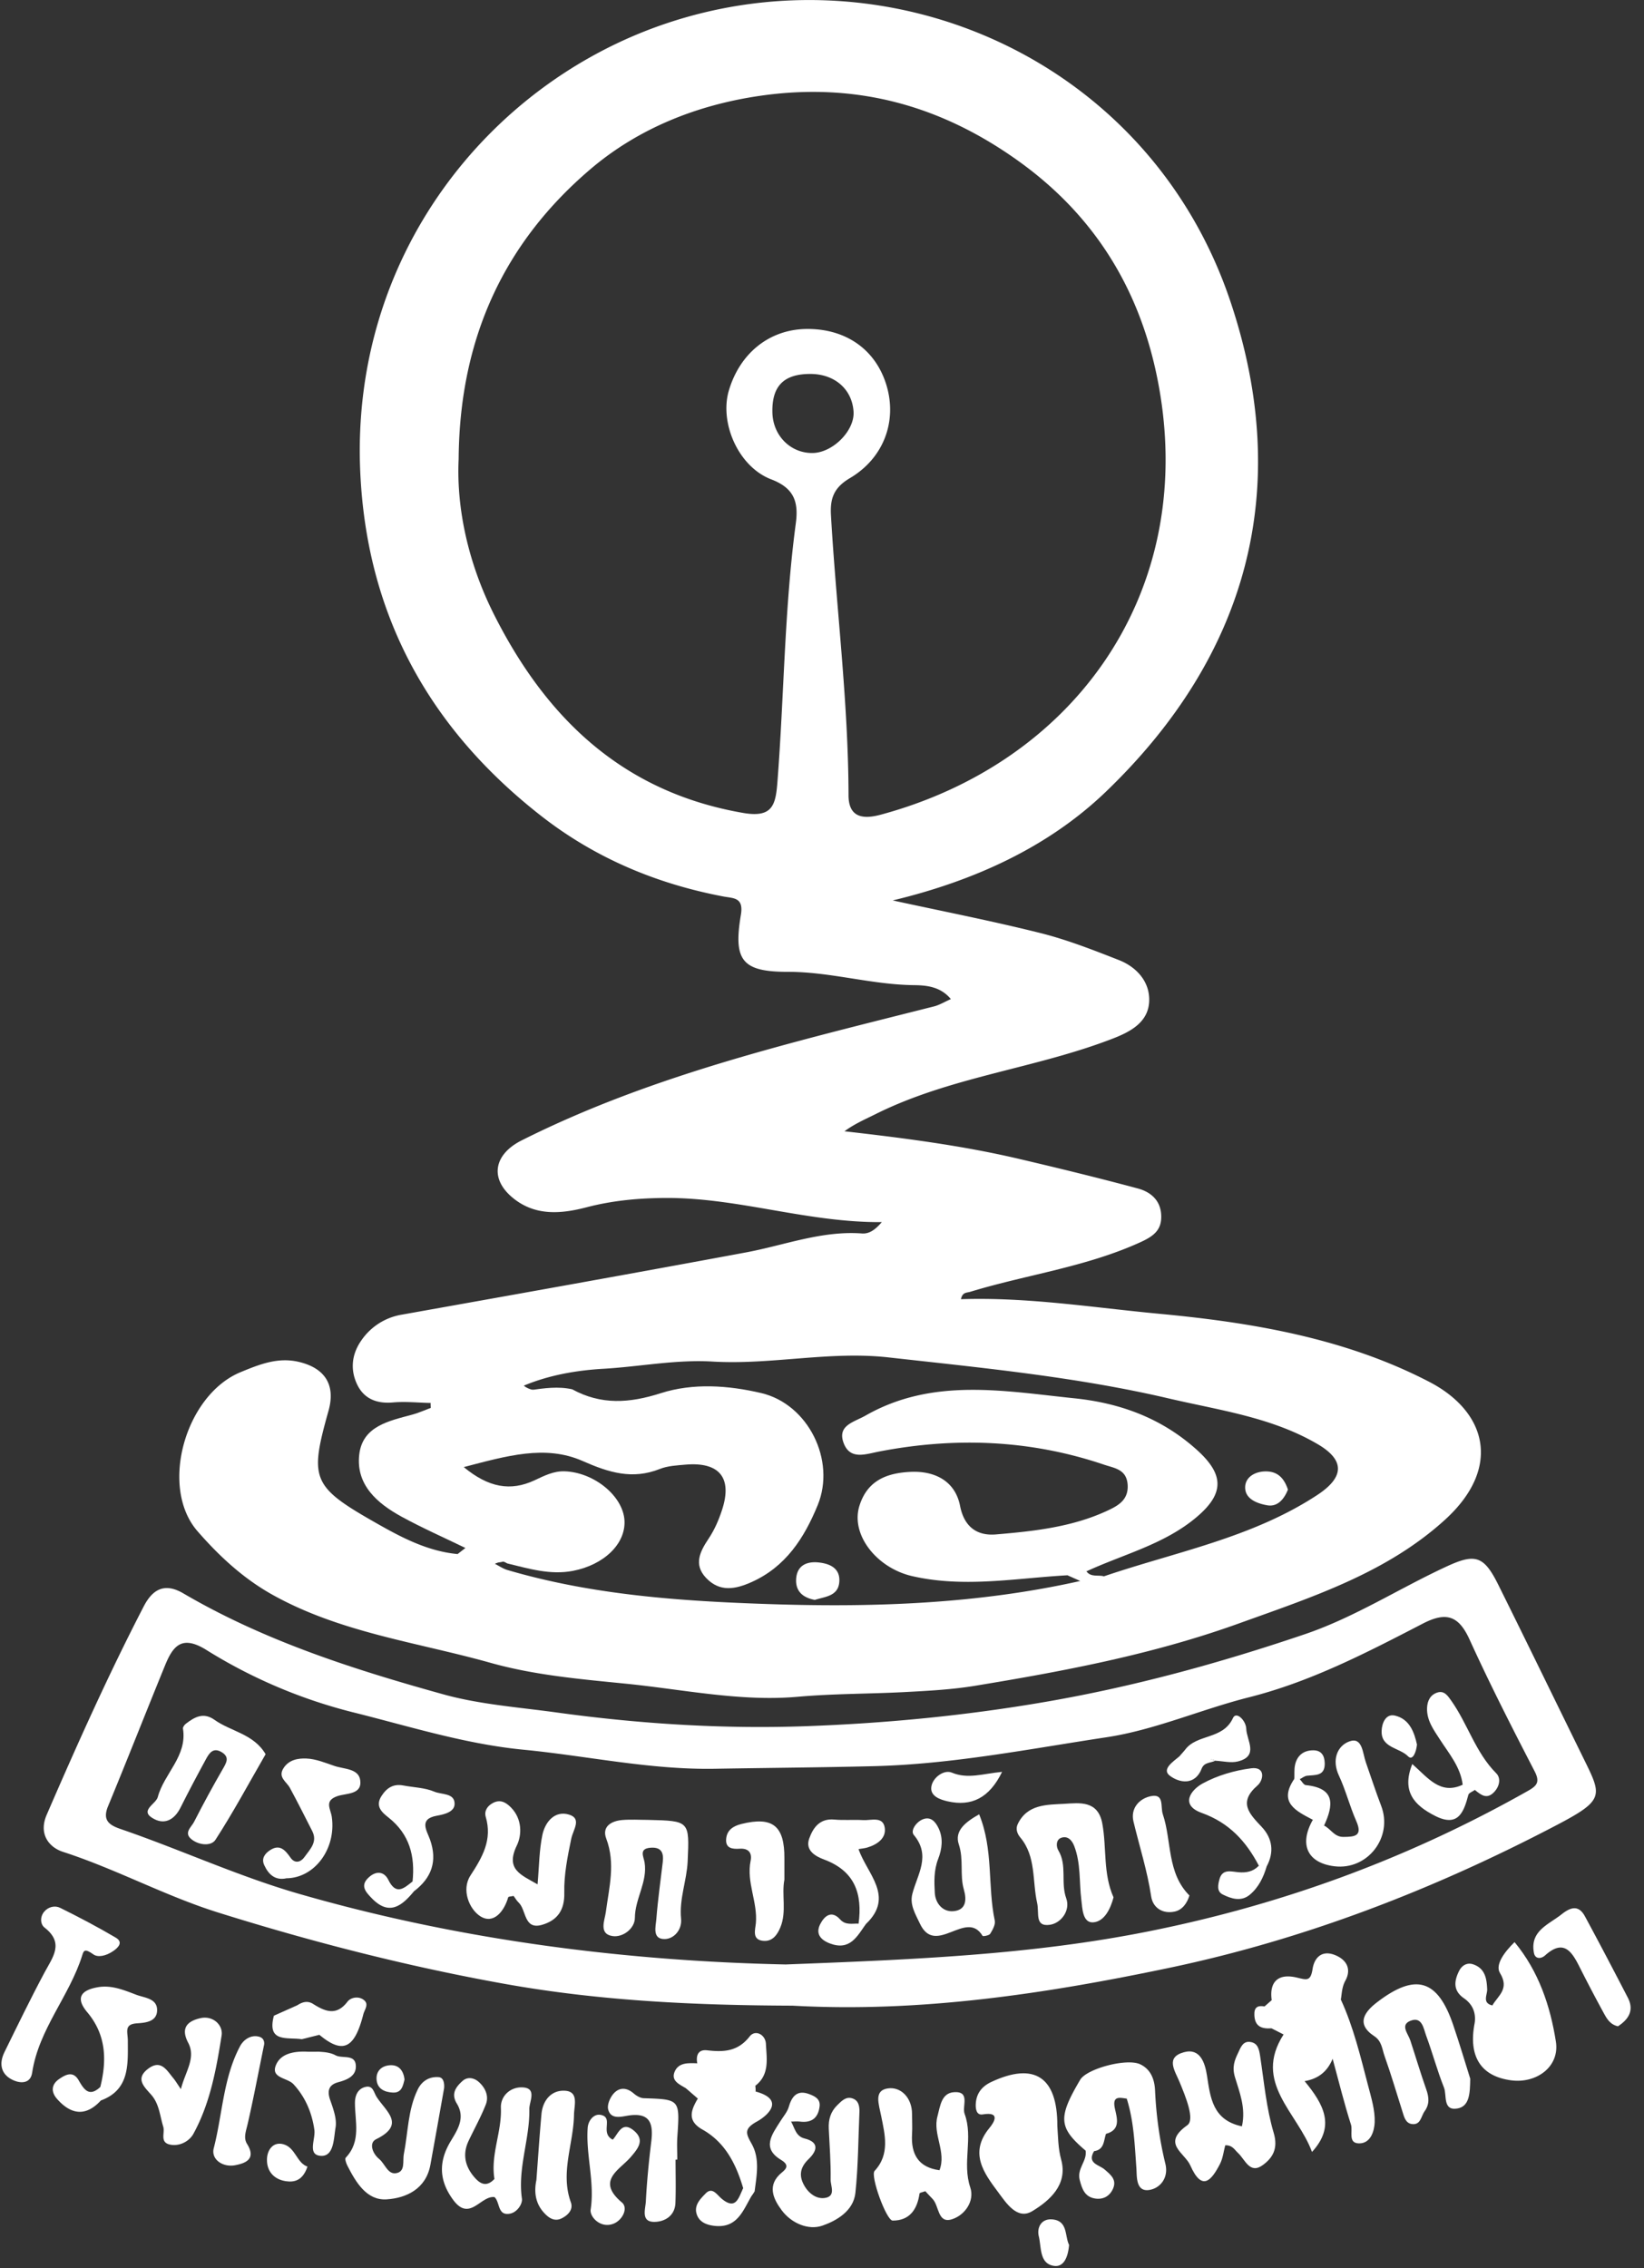 <svg width="79" height="109" xmlns="http://www.w3.org/2000/svg"><rect width="100%" height="100%" fill="#333333" stroke="none"/><g fill="#FFF" fill-rule="evenodd"><path d="M24.172 74.971l-.396.175c.202.102.395.238.609.301 4.1 1.205 8.328 1.496 12.56 1.637 5.02.168 10.031-.004 14.965-1.11.007-.154-.032-.258-.1-.332.125-.002.25-.005.374-.013.195.392.532.251.867.12 3.461-1.178 7.108-1.846 10.244-3.904 1.29-.847 1.36-1.662.026-2.445-2.207-1.295-4.712-1.626-7.146-2.195-4.438-1.039-8.96-1.47-13.476-1.975-2.837-.318-5.637.367-8.455.2-1.769-.104-3.498.245-5.244.346-1.274.074-2.607.298-3.833.813.085.099.173.175.265.233l-.032.008c-.553.143-1.1.319-1.675.354-.467.027-.873.294-1.334.348-.56-.114-1.157.294-1.698-.113-.603-.012-1.21-.078-1.807-.025-.786.07-1.403-.177-1.73-.876-.333-.71-.254-1.447.21-2.108a2.934 2.934 0 0 1 1.939-1.234c5.517-.984 11.035-1.967 16.545-2.992 1.837-.342 3.643-1.054 5.57-.91.334.024.618-.153.954-.546-3.565.028-6.871-1.167-10.334-1.16-1.307.003-2.575.115-3.85.447-1.212.316-2.477.44-3.563-.465-1.128-.941-.865-2.092.433-2.745 6.284-3.159 13.072-4.732 19.82-6.442.263-.066.504-.216.812-.352-.499-.607-1.188-.664-1.775-.67-2.044-.023-4.01-.642-6.068-.64-2.21.002-2.61-.568-2.247-2.74.142-.844-.356-.79-.836-.88-3.226-.611-6.181-1.854-8.771-3.88-5.365-4.195-8.37-9.639-8.683-16.51-.471-10.355 6.13-18.628 14.586-21.525 10.894-3.734 23.341 1.727 27.23 13.327 3.02 9.008.82 17.018-5.993 23.56-2.793 2.68-6.363 4.287-10.237 5.217 2.363.514 4.738.978 7.083 1.564 1.289.322 2.54.813 3.78 1.299.88.345 1.51 1.069 1.46 2.006-.05.958-.843 1.419-1.722 1.76-3.725 1.449-7.787 1.831-11.399 3.627-.508.253-1.03.477-1.52.837 2.836.324 5.625.68 8.366 1.322 1.916.449 3.828.916 5.728 1.426.597.16 1.085.546 1.125 1.263.039.704-.325 1.01-.966 1.305-2.624 1.206-5.483 1.568-8.209 2.398-.169.052-.377.01-.446.356 3.204-.108 6.358.404 9.53.701 4.493.42 8.954 1.182 12.976 3.272 2.775 1.442 3.485 4.136.757 6.622-2.816 2.564-6.383 3.717-9.91 4.987-4.123 1.485-8.375 2.288-12.662 2.993-1.13.186-2.283.246-3.429.306-1.7.088-3.397.073-5.105.224-2.759.243-5.511-.354-8.266-.629-2.195-.22-4.381-.407-6.509-1.005-3.525-.99-7.212-1.446-10.484-3.278-1.408-.789-2.561-1.868-3.585-3.044-1.848-2.124-.584-6.55 2.07-7.643.907-.374 1.8-.736 2.813-.49 1.26.304 1.757 1.12 1.412 2.347-.904 3.22-.812 3.621 2.115 5.294 1.256.719 2.575 1.45 4.088 1.59.69.058 1.382.096 2.061.253l.122.038zM22.04 22.054c-.113 2.35.45 4.996 1.7 7.478 2.521 5.007 6.207 8.536 11.968 9.533 1.372.238 1.56-.335 1.645-1.425.327-4.16.334-8.344.888-12.488.135-1.015-.065-1.69-1.178-2.115-1.587-.607-2.495-2.72-2.04-4.266.534-1.809 1.958-2.94 3.725-2.962 1.91-.023 3.352 1.001 3.861 2.742.494 1.69-.131 3.456-1.767 4.425-.778.46-.958.977-.911 1.79.258 4.487.834 8.953.844 13.455.003 1.184.863 1.114 1.565.924 9.153-2.478 14.873-10.366 13.457-19.91-.706-4.753-2.882-8.62-6.78-11.441-3.736-2.703-7.836-3.87-12.518-3.186-3.087.45-5.876 1.606-8.122 3.518-4.068 3.465-6.295 8.02-6.337 13.928zm17.014-.285c.969-.015 2.02-1.077 1.962-1.984-.067-1.079-.904-1.812-2.07-1.815-1.286-.004-1.865.587-1.829 1.868.031 1.103.878 1.948 1.937 1.931z"/><path d="M22.35 67.37c.404-.127.645-.588 1.129-.552 1.344.333 2.674-.356 4.017-.055 1.39.759 2.745.671 4.259.186 1.544-.494 3.23-.38 4.825-.005 2.26.531 3.595 3.237 2.714 5.384-.65 1.584-1.535 2.965-3.186 3.702-.78.348-1.523.485-2.176-.2-.62-.652-.287-1.28.118-1.889.286-.428.488-.896.647-1.384.504-1.536-.12-2.314-1.757-2.174-.416.036-.854.057-1.233.208-1.32.523-2.446.175-3.71-.383-1.797-.794-3.664-.24-5.712.293 1.191.983 2.243 1.175 3.402.635.466-.218.91-.45 1.448-.432 1.418.049 2.815 1.195 2.874 2.374.056 1.118-.992 2.124-2.478 2.41-1.092.21-2.116-.107-3.152-.357-.625-.373-1.5-.067-2.014-.743-1.025-.498-2.071-.958-3.07-1.505-1.169-.639-2.196-1.527-2.033-2.977.156-1.38 1.435-1.623 2.552-1.927.303-.082.592-.214.887-.323.556-.06 1.044-.513 1.65-.286"/><path d="M22.365 74.388c.679.099 1.382.1 1.982.507-.124.234-.395.135-.571.251-.67.132-1.27-.011-1.787-.466l.376-.292M22.35 67.37c-.532.198-1.062.405-1.649.286a2.142 2.142 0 0 1-.008-.237c.559.198 1.084-.716 1.657-.049M52.207 75.511c-.327-.048-.647-.059-.913.189-2.482.138-4.948.612-7.45.043-1.716-.39-2.974-1.99-2.548-3.373.387-1.254 1.357-1.584 2.446-1.639 1.154-.058 2.155.42 2.393 1.637.206 1.049.857 1.44 1.717 1.369 1.835-.154 3.685-.355 5.384-1.152.483-.227.992-.501.952-1.219-.043-.76-.623-.809-1.136-.982-3.548-1.2-7.158-1.336-10.815-.629-.641.124-1.38.412-1.692-.396-.333-.864.487-1.015 1.042-1.331 3.221-1.84 6.65-1.184 10.04-.833 2.192.226 4.183.948 5.875 2.468 1.318 1.185 1.359 2.1-.021 3.258-1.55 1.3-3.496 1.767-5.274 2.59M39.155 76.883c-.604-.111-.947-.445-.895-1.04.055-.628.523-.817 1.073-.76.53.055 1.034.267 1 .907-.037.722-.687.733-1.178.893M61.89 71.582c-.184.461-.499.842-.998.754-.472-.084-1.078-.298-1.057-.885.016-.464.462-.74.985-.743.6-.003.894.352 1.07.874M25.167 66.589c.753.576 1.753-.138 2.498.478-1.194.037-2.393-.182-3.584.098-.25.059-.574.065-.602-.347l1.688-.23"/><path d="M52.207 75.511c.22.297.562.16.844.237-.325.357-.733.29-1.141.226l-.616-.274c.21-.518.53-.51.913-.189"/><g><path d="M45.145 104.29c.345-.883-.335-1.723-.096-2.593.13-.475.181-1.123.805-1.158.789-.044.363.681.5 1.046.422 1.139-.128 2.35.27 3.53.22.651-.254 1.34-.89 1.535-.684.21-.6-.653-.922-.982-.124-.126-.242-.258-.348-.37-.132.05-.272.07-.277.109-.109.761-.47 1.305-1.292 1.303-.303 0-1.084-2.156-.868-2.387.752-.805.488-1.768.32-2.622-.115-.591-.368-1.236.306-1.341.626-.099 1.173.436 1.174 1.227 0 .324.02.649 0 .971-.058.97.312 1.597 1.318 1.732M64.433 96.09c.61 1.324.942 2.738 1.31 4.138.151.578.337 1.178.315 1.76-.016.404-.183 1.022-.758 1.012-.54-.009-.282-.589-.38-.898-.324-1.01-.575-2.042-.882-3.166-.242.584-.657.956-1.347 1.073.925 1.121 1.492 2.163.355 3.403-.696-1.898-2.852-3.335-1.366-5.645.237-.91 1.279-.758 1.764-1.341.291-.223.508-.676.99-.336M70.65 99.891c-.011.706-.033 1.336-.624 1.433-.708.116-.49-.64-.639-1.01-.323-.81-.547-1.658-.85-2.476-.13-.348-.194-.95-.756-.731-.514.201-.118.617-.011.943.258.785.492 1.577.767 2.356.132.375.166.707-.078 1.048-.175.243-.187.674-.612.617-.32-.044-.38-.37-.465-.634-.28-.877-.537-1.76-.846-2.626-.119-.333-.133-.724-.494-.961-.927-.607-.434-1.198.132-1.633 1.855-1.423 2.915-1.094 3.656 1.088.31.911.583 1.835.82 2.586M59.679 102.181c.199-.892-.121-1.646-.337-2.371-.143-.483-.02-.798.154-1.16.114-.239.22-.563.56-.527.397.043.45.367.502.71.186 1.226.295 2.48.647 3.659.226.758-.05 1.203-.521 1.549-.628.46-.85-.263-1.19-.577-.166-.152-.268-.385-.617-.373-.078.29-.111.624-.255.902-.416.805-.865 1.328-1.423.067-.277-.625-1.398-1.042-.144-1.934.378-.268-.089-1.384-.366-2.06-.229-.557-.704-1.2.205-1.447.775-.212 1.01.506 1.105 1.12.164 1.068.273 2.144 1.68 2.442M50.808 102.15c.039.547.034 1.08.186 1.635.327 1.202-.557 1.968-1.39 2.472-.727.44-1.257-.4-1.642-.916-.683-.915-1.405-1.886-.415-3.083.206-.249.567-.798-.324-.65-.297.049-.344-.251-.335-.485.02-.51.282-.856.744-1.073 2.073-.972 3.184-.24 3.176 2.1M21.342 100.34c-.223 1.252-.437 2.472-.66 3.69-.212 1.165-1.166 1.6-2.106 1.66-.955.06-1.475-.819-1.884-1.621-.059-.116-.13-.328-.078-.382.75-.788.442-1.735.442-2.642 0-.324.123-.662.494-.756.382-.098.407.263.55.483.438.682 1.42 1.322-.03 2.03-.347.17-.183.675.148.946.278.228.41.743.804.686.475-.068.317-.58.384-.92.205-1.037.19-2.122.666-3.102.204-.422.57-.627 1.002-.596.255.018.283.316.268.524M38.016 101.954c.171.303.224.705.641.809.765.189.572.633.202.989-.455.438-.474.865-.165 1.352.21.33.553.568.925.521.569-.071.291-.58.296-.88.013-.82-.052-1.64-.09-2.46-.019-.434.09-.812.414-1.126.205-.2.409-.418.71-.325.313.095.361.387.349.678-.056 1.29-.057 2.585-.193 3.866-.093.872-.903 1.335-1.579 1.573-.683.24-1.5-.116-1.96-.734-.407-.545-.736-1.222.018-1.828.247-.2.317-.372-.056-.598-.937-.567-.432-1.218-.036-1.843.177-.159.351-.169.524.006M71.713 96.371c.274-.475.836-.79.365-1.56-.244-.399.228-1.022.702-1.483 1.164 1.406 1.717 3.076 1.986 4.78.19 1.206-.93 2.024-2.15 1.862-1.463-.194-2.07-1.156-1.75-2.77.285-.163.498 0 .712.156.613.44.613.44 1.384.618-.384-.521-1.297-.286-1.444-1.07-.018-.208.034-.39.195-.533M4.482 93.914c-.419-.3-.462-.17-.529.045-.612 1.962-2.093 3.551-2.408 5.645-.08.534-.55.509-.869.377-.611-.254-.753-.773-.462-1.366.63-1.281 1.252-2.567 1.925-3.826.396-.74.96-1.415.001-2.16-.205-.16-.224-.516-.016-.764.2-.238.518-.307.765-.185.907.448 1.805.921 2.677 1.435.358.212.134.463-.115.636-.376.261-.762.318-.969.163"/><path d="M53.146 102.543c-.114.33-.078.762-.572.83-.143.128-.279.12-.406-.024-1.302-1.106-1.339-1.583-.26-3.407.312-.53 2.233-1.047 2.88-.744.513.241.692.728.716 1.255.055 1.196.214 2.373.498 3.537.162.668-.257 1.175-.79 1.25-.64.089-.578-.668-.604-1.039-.082-1.13-.12-2.258-.464-3.35-.54-.404-.978-.033-1.43.192-.306.22-.25.46-.044.71.153.268.19.603.476.79M8.692 100.394c.214-.847.736-1.501.352-2.228-.398-.755.015-1.054.59-1.184.6-.135 1.095.333 1.015.836-.257 1.623-.553 3.263-1.358 4.727-.176.32-.604.592-1.068.523-.58-.087-.282-.564-.38-.874-.16-.516-.189-1.085-.571-1.524-.329-.378-.795-.77-.154-1.256.618-.468.896.076 1.213.456.1.12.18.259.361.524M32.463 103.783c0 .692.02 1.385-.006 2.076-.023.642-.543.918-1.032.913-.633-.007-.41-.615-.39-.977.05-.96.143-1.917.26-2.87.108-.887-.053-1.434-1.14-1.256-.307.05-.815.192-.932-.31-.052-.22.092-.557.257-.745.275-.315.628-.31.968-.017.132.114.318.226.483.232 1.745.058 1.74.051 1.618 1.853-.025.364-.003.732-.003 1.098l-.083.003zM77.75 97.373c-.382-.083-.543-.376-.695-.655a75.653 75.653 0 0 1-1.156-2.204c-.37-.737-.763-1.345-1.646-.552-.207.187-.483.179-.54-.107-.207-1.065.696-1.363 1.327-1.863.44-.349.82-.462 1.125.103.699 1.292 1.38 2.593 2.055 3.897.322.622.034 1.05-.47 1.381M36.313 100.509c1.462.4.53 1.184.071 1.435-.663.364-.534.592-.258 1.09.393.71.235 1.496.138 2.26-.09.156-.176.33-.4.278-.25-.058-.209-.237-.15-.415-.342-1.158-.86-2.204-1.96-2.822-.75-.422-.549-.932-.222-1.488.811-1.067 1.788-.77 2.781-.338M25.776 104.759c.08-1.054.148-2.11.243-3.163.063-.697.51-1.183 1.164-1.123.634.059.407.714.4 1.142-.02 1.405-.67 2.781-.152 4.216.127.351-.137.623-.447.774-.357.174-.638-.043-.854-.283-.4-.445-.475-.987-.354-1.563M4.82 100.29c.321-1.29.283-2.51-.627-3.592-.586-.696-.292-1.063.506-1.202.668-.117 1.267.142 1.86.366.402.15 1.024.172.989.778-.03.506-.54.564-.955.59-.65.042-.45.408-.45.842-.001 1.121.101 2.352-1.296 2.866-.219-.207-.193-.425-.027-.648M15.347 98.595c.072.014.47.005.773.17.33.181.972-.084.98.531.006.477-.424.65-.85.766-.442.12-.542.4-.385.848.149.429.331.915.259 1.335-.087.499-.07 1.374-.684 1.354-.694-.023-.27-.798-.333-1.246-.117-.834-.44-1.588-1.008-2.2-.282-.305-1.068-.285-.854-.876.221-.608.9-.712 1.53-.683.093.005.185.001.572.001M12.684 98.29c-.3 1.468-.52 2.64-.789 3.8-.075.324-.205.643-.024.934.454.728-.07.934-.583 1.027-.589.107-1.154-.286-1.017-.817.422-1.634.453-3.376 1.264-4.903.177-.333.543-.565.923-.455.327.095.221.45.226.414M23.763 105.581c-.666-.084-1.195 1.213-1.991.128-.706-.962-.684-1.877-.105-2.83.347-.573.695-1.122.283-1.796-.281-.462-.055-.785.273-1.08.258-.232.573-.136.766.03.316.27.52.677.357 1.096-.235.6-.552 1.167-.828 1.75-.287.607-.188 1.169.223 1.682.29.36.608.585 1.019.148.255.29.254.58.003.872"/><path d="M23.763 105.581l-.003-.872c-.194-1.162.357-2.255.31-3.411-.023-.574.44-.981.962-.99.82-.013.397.678.404 1.044.028 1.44-.567 2.83-.356 4.302.036.248-.22.652-.566.721-.616.123-.478-.545-.751-.794M29.444 102.821c.259-.26.425-.916 1.003-.445.558.454.22.865-.14 1.283-.54.627-1.676 1.127-.424 2.179.313.263.04.832-.378 1.012-.63.27-1.176-.316-1.122-.668.202-1.336-.235-2.621-.143-3.93.025-.347.291-.683.621-.622.653.119-.053.871.583 1.191M64.433 96.09c-.422-.029-.522.414-.823.563-.937.305-1.71-.152-2.5-.536-.12-.84.273-1.29 1.158-1.096.501.11.707.235.806-.402.085-.547.45-.93 1.095-.662.568.236.771.692.48 1.224-.167.306-.166.602-.216.91M33.506 99.152c-.071-.383.046-.675.474-.625.795.092 1.475.063 2.045-.667.27-.346.76-.088.78.358.034.703.189 1.48-.51 2.014-.962.434-1.653-.291-2.45-.573a.79.79 0 0 1-.339-.507M14.283 96.365c.244-.16.496-.236.765-.065.577.365 1.119.587 1.65-.11.153-.2.507-.273.756-.103.308.209.068.464.003.719-.42 1.645-.985 1.914-2.109.977-.515-.352-1.511-.343-1.065-1.418M71.389 97.486l-.523-.286c.065-.496-.115-.894-.518-1.173-.527-.365-.476-.824-.236-1.308.132-.266.38-.424.676-.324.569.192.655.671.676 1.2.01.269-.254.657.25.776v.55c-.167.155-.05.473-.325.565M35.713 105.157c.1.386.333.228.551.137-.512.72-.705 1.82-1.954 1.667-.38-.047-.735-.192-.843-.6-.109-.413.208-.713.44-.953.323-.332.537.056.775.254.697.577.813-.079 1.031-.505M4.82 100.29l.027.648c-.734.8-1.452.672-2.11-.08-.273-.311-.295-.675.107-.952.331-.228.676-.39.937.064.259.451.505.818 1.039.32M51.373 107.877c-.044.53-.226 1.09-.737 1.008-.693-.11-.591-.897-.717-1.415-.105-.432.125-.867.657-.816.748.072.584.8.797 1.223"/><path d="M61.11 96.117c.89-.09 1.695.225 2.5.536-.292.98-1.528.324-1.93 1.114l-.58-.296c-.05-.37-.253-.692-.335-1.052l.345-.302zM14.775 104.116c-.219.657-.617.767-1.045.7-.569-.088-.912-.478-.902-1.047.009-.455.296-.866.795-.726.577.163.638.901 1.152 1.073M52.168 103.349l.406.023c-.357.594.245.654.508.883.287.25.59.484.407.913-.162.38-.497.551-.893.477-.468-.087-.6-.449-.713-.89-.141-.546.365-.907.285-1.406M53.146 102.543c-.441.043-.57-.191-.524-.585-.587-.323-.13-.776-.146-1.171.57-.335 1.13-.434 1.668.065-.387-.068-.706-.125-.566.49.1.445.283 1.01-.432 1.2M33.806 99.452c.915-.01 1.547.88 2.49.78.012.092.017.184.017.277-.911.239-1.922-.334-2.78.338l-.571-.494c.112-.46 1.1-.097.844-.901M38.016 101.954l-.524-.006c.142-.234.34-.45.412-.704.154-.537.425-.826.997-.606.25.096.527.225.484.584-.07.565-.388.803-.953.73-.136-.017-.277 0-.416.002"/><path d="M33.806 99.452c.692 1.212-.237.906-.844.9-.308-.186-.734-.356-.54-.804.193-.445.666-.41 1.084-.396.174.026.3.1.3.3M19.44 99.925c-.078.313-.136.656-.567.633-.385-.02-.73-.17-.775-.597-.046-.435.243-.694.647-.717.43-.025.643.269.694.681M14.502 97.994c-.674-.108-1.692.192-1.341-1.13.863-.118 1.52.01 1.341 1.13M60.765 96.42c.45.242 1.255.373.334 1.051-.461.03-.8-.075-.822-.637-.016-.384.161-.47.488-.415"/><path d="M14.502 97.994c-.042-.857-.614-1.086-1.341-1.13l1.122-.5c-.081.801.773.9 1.065 1.419l-.846.211M49.25 101.543c.65 1.1.242 2.25.592 3.353-1.611-.717-1.611-.717-.592-3.353M71.389 97.486c.091-.198-.196-.613.325-.565 1.631.848 1.631.848 1.877 1.605-.98.133-1.659-.302-2.202-1.04M52.476 100.787c.642.316-.275.828.146 1.172-.935-.28-.89-.682-.146-1.172"/></g><g><path d="M25.832 90.552c.077-.867.076-1.64.233-2.381.132-.621.597-1.18 1.28-.97.626.191.195.725.106 1.157-.177.855-.355 1.734-.335 2.599.02.846-.341 1.322-1.054 1.536-.902.27-.758-.711-1.143-1.07-.096-.09-.162-.213-.238-.314-.106.024-.247.025-.259.064-.203.7-.718 1.314-1.346.91-.533-.344-.912-1.275-.47-1.954.58-.89 1.057-1.72.736-2.817-.086-.297.09-.541.355-.676.34-.174.609-.033.86.225.535.545.527 1.31.28 1.82-.56 1.153.19 1.408.995 1.871M53.509 91.177c-.141.538-.431 1.154-.964 1.2-.524.046-.533-.67-.583-1.077-.108-.865-.018-1.755-.344-2.594-.113-.29-.323-.5-.628-.389-.257.095-.238.428-.134.601.434.72.105 1.545.38 2.305.212.585-.245 1.196-.788 1.273-.74.104-.5-.57-.61-1.05-.238-1.05-.042-2.23-.806-3.143-.165-.197-.23-.424-.128-.642.458-.972 1.418-.932 2.252-.98.723-.042 1.609-.171 1.815.954.215 1.168.027 2.395.538 3.542M12.763 84.299c-.822 1.426-1.562 2.804-2.41 4.113-.202.31-.779.268-1.144-.02-.4-.313-.012-.59.115-.84.439-.86.901-1.71 1.384-2.546.18-.31.334-.573-.063-.81-.412-.244-.597.064-.753.35-.419.77-.83 1.544-1.222 2.327-.27.537-.713.815-1.237.553-.804-.401.056-.717.149-1.068.3-1.133 1.426-1.964 1.21-3.295-.01-.068.072-.177.14-.23.42-.321.843-.567 1.378-.185.784.559 1.884.675 2.453 1.65M31.144 87.455c1.997.046 1.989.046 1.9 1.999-.043.922-.411 1.801-.316 2.747.054.534-.341.977-.791.98-.609.005-.424-.606-.396-.977.07-.91.202-1.816.307-2.724.05-.431-.054-.725-.58-.688-.584.041-.338.43-.294.704.152.941-.461 1.74-.466 2.671-.003.503-.571.95-1.08.87-.67-.103-.366-.769-.315-1.156.155-1.18.472-2.33.018-3.531-.216-.57.24-.842.761-.888.415-.036.835-.007 1.252-.007M47.052 87.187c.694 1.708.399 3.454.75 5.108.04.191-.104.445-.22.634-.052.082-.346.132-.366.1-.78-1.31-2.256 1.02-3.013-.593-.223-.474-.494-.906-.362-1.424.24-.94.91-1.833.07-2.835-.174-.208.12-.629.438-.752.378-.146.604.117.753.43.235.49.162 1.008-.019 1.474-.21.544-.194 1.098-.162 1.638.028.485.37.916.888.875.61-.049.655-.53.508-1.04-.204-.705.002-1.44-.243-2.17-.22-.655.323-1.077.978-1.445M63.626 87.728c.323.154.485.547.928.545.564-.003.936-.045.616-.77-.313-.71-.503-1.476-.83-2.177-.35-.745-.09-1.426.5-1.642.633-.233.637.563.793 1.002.246.697.472 1.403.737 2.093.578 1.504-.648 3.1-2.247 2.904-1.298-.159-1.71-1.047-1.036-2.233.304-.149.393.12.539.278M13.766 90.261c-.53.115-.856-.167-1.07-.635-.146-.32.035-.55.266-.706.47-.318.732-.032 1 .352.189.27.464.253.677-.044.268-.373.631-.715.363-1.24-.353-.694-.702-1.39-1.073-2.074-.164-.303-.592-.505-.301-.953.264-.407.714-.472 1.103-.455.45.02.898.205 1.334.354.46.158 1.165.12 1.244.685.1.707-.667.62-1.097.768-.65.225-.323.609-.268 1 .217 1.53-.823 2.933-2.178 2.948M37.693 90.326c-.142.727.117 1.528-.189 2.282-.144.355-.37.685-.796.661-.593-.034-.415-.535-.386-.85.092-1.016-.462-1.968-.253-2.994.076-.373-.083-.613-.526-.585-.333.022-.693-.006-.648-.478.04-.421.34-.614.736-.712 1.499-.371 2.074.088 2.062 1.662-.002.324 0 .647 0 1.014M41.258 92.44c.19-1.427-.171-2.527-1.66-3.082-.374-.14-.923-.416-.713-1.004.187-.525.506-.98 1.206-.915.458.042.923-.001 1.384.026.382.023.954-.198 1.04.366.077.505-.36.808-.839.952-.127.038-.262.048-.42.075.404 1.191 1.755 2.276.349 3.606-.125.127-.24.119-.347-.024M60.492 89.656c-.612-1.173-1.429-2.065-2.745-2.537-1.05-.377-.532-1.101.047-1.416.704-.384 1.53-.625 2.33-.728.705-.091.592.575.305.823-.941.816-.399 1.358.2 1.993.515.547.61 1.208.24 1.898-.136.105-.261.094-.377-.033M19.825 90.413c.126-1.213-.14-2.266-1.15-3.067-.307-.244-.671-.537-.337-1.049.258-.395.575-.585 1.047-.495.5.094 1.035.103 1.49.298.342.147.976.053.97.588-.003.379-.477.5-.853.566-.887.159-.478.721-.326 1.153.362 1.03.076 1.834-.77 2.476-.16-.136-.184-.293-.071-.47M57.156 91.088c-.11.368-.34.691-.702.771-.574.127-1.054-.171-1.137-.73-.184-1.226-.562-2.399-.85-3.597-.152-.639.286-1.111.849-1.22.64-.124.442.513.56.866.437 1.297.189 2.817 1.28 3.91M70.287 85.765c-.105-.854-.649-1.485-1.092-2.17-.298-.462-.64-.918-.62-1.513.012-.35.156-.642.503-.75.33-.101.5.17.658.392.793 1.117 1.165 2.49 2.163 3.49.225.227.173.598-.082.883-.362.402-.648.158-.944-.08-.182-.116-.456-.015-.586-.252"/><path d="M70.287 85.765c.228.007.448.034.586.251-.109.078-.288.138-.314.238-.22.84-.495 1.563-1.59 1.012-.995-.502-1.634-1.167-1.104-2.495.75.653 1.338 1.5 2.422.994M56.934 84.104c.563-.796 1.83-.484 2.315-1.545.158-.346.625.121.638.517.017.556.624 1.312-.402 1.57-.338.085-.723-.017-1.087-.034-.46-.249-1.195.293-1.464-.508M48.154 85.147c-.612 1.256-1.468 1.676-2.616 1.416-.342-.078-.913-.25-.767-.782.107-.392.602-.751.97-.597.766.32 1.497.049 2.413-.037M63.626 87.728l-.539-.278c-.809-.424-1.671-.825-.89-1.968.097-.136.184-.13.263.017.096.099.184.275.29.285 1.43.144 1.331.96.876 1.944M60.492 89.656l.377.033c-.157.529-.394 1.024-.825 1.373-.41.331-.88.182-1.29-.024-.292-.147-.226-.462-.156-.726.138-.516.558-.375.899-.343.387.036.72-.025.995-.313M68.09 83.835c-.033.355-.204.794-.426.566-.413-.425-1.304-.397-1.272-1.227.014-.38.206-.834.64-.732.706.166.93.808 1.059 1.393M19.825 90.413l.07.47c-.577.704-1.192 1.201-2.028.339-.299-.308-.592-.621-.121-1.028.367-.318.729-.236.914.141.375.766.755.402 1.165.078M41.258 92.44l.347.024c-.417.592-.763 1.285-1.713.933-.481-.179-.706-.485-.477-.934.187-.366.529-.698.954-.228.265.294.581.192.89.205"/><path d="M62.46 85.499l-.132.003-.13-.02c.009-.224-.013-.455.034-.67.099-.456.41-.7.872-.701.395-.002.547.257.554.624.012.626-.452.552-.852.598-.12.014-.231.108-.346.166M57.756 84.965c-.334.874-1.102.702-1.543.366-.403-.306.152-.67.455-.924.522-.125.84.148 1.088.558"/><path d="M57.756 84.965l-1.088-.558.266-.303 1.464.508c-.218.11-.519.07-.642.353"/><path d="M38.082 96.382c-4.62-.017-9.206-.221-13.8-1.042-4.695-.84-9.275-2.018-13.8-3.434-2.542-.796-4.908-2.09-7.455-2.915-.664-.215-1.188-.847-.783-1.783 1.463-3.38 2.969-6.741 4.662-10.012.392-.757.95-1.184 1.899-.629 3.906 2.289 8.194 3.66 12.514 4.859 1.737.482 3.608.616 5.42.866 3.992.55 8.023.805 12.046.658 3.843-.141 7.665-.512 11.484-1.172 4.256-.736 8.365-1.866 12.43-3.245 2.403-.815 4.533-2.202 6.821-3.258 1.36-.628 1.781-.52 2.47.865 1.414 2.846 2.8 5.706 4.202 8.559.794 1.617.837 1.84-1.4 3.011-5.894 3.089-12.106 5.492-18.616 6.857-5.939 1.245-11.965 2.158-18.094 1.815zm-.326-1.98c6.136-.235 11.803-.464 17.434-1.59 6.46-1.29 12.506-3.516 18.218-6.743.438-.247.61-.419.334-.954-1.081-2.088-2.15-4.186-3.124-6.326-.524-1.153-1.125-1.346-2.244-.768-2.691 1.393-5.38 2.792-8.357 3.543-2.3.58-4.52 1.569-6.845 1.92-3.715.561-7.414 1.298-11.205 1.39-2.538.062-5.074.08-7.61.124-3.111.055-6.13-.617-9.194-.915-2.813-.272-5.469-1.118-8.166-1.79a24.636 24.636 0 0 1-7.076-3.002c-1.169-.73-1.6-.214-1.986.73-.923 2.258-1.814 4.529-2.745 6.783-.28.678.065.904.613 1.092 2.878.988 5.637 2.268 8.58 3.116 7.79 2.246 15.74 3.226 23.373 3.39z"/></g></g></svg>